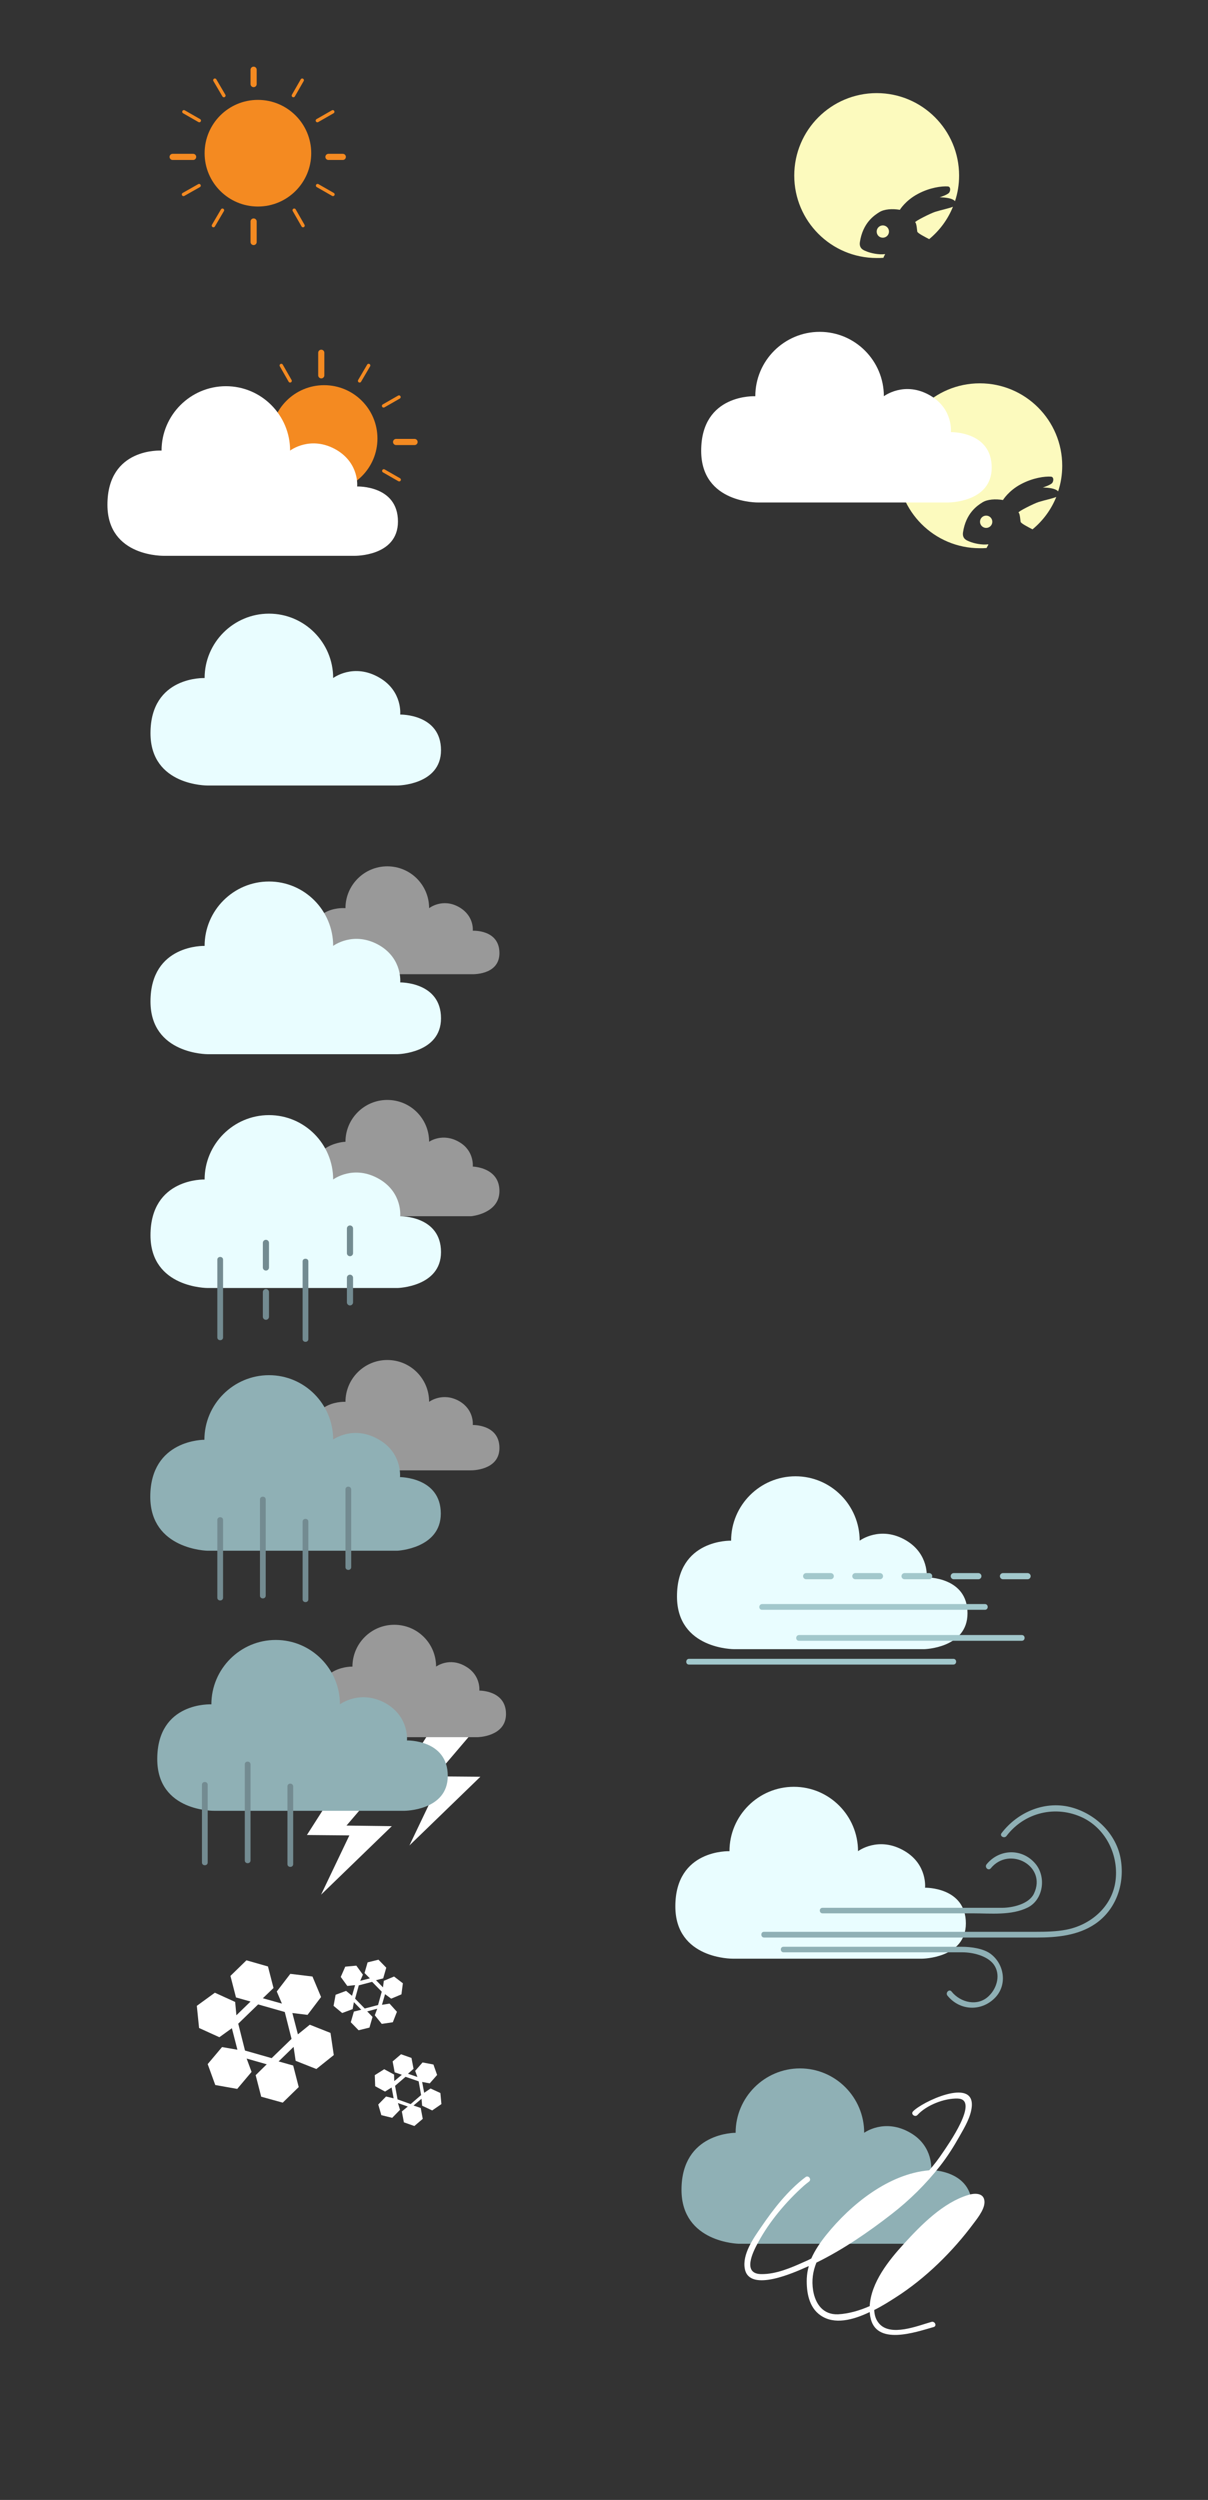 <?xml version="1.0" encoding="utf-8"?>
<!-- Generator: Adobe Illustrator 16.0.0, SVG Export Plug-In . SVG Version: 6.00 Build 0)  -->
<!DOCTYPE svg PUBLIC "-//W3C//DTD SVG 1.1//EN" "http://www.w3.org/Graphics/SVG/1.1/DTD/svg11.dtd">
<svg version="1.1" id="Layer_4" xmlns="http://www.w3.org/2000/svg" xmlns:xlink="http://www.w3.org/1999/xlink" x="0px" y="0px"
	 width="589.2px" height="1218.9px" viewBox="0 0 589.2 1218.9" style="enable-background:new 0 0 589.2 1218.9;"
	 xml:space="preserve">
<rect x="0" y="0" width="589.2" height="1218.9" fill="#333333" stroke="none"/>
<style type="text/css">
<![CDATA[
	.st0{fill:none;stroke:#F48A21;stroke-width:3;stroke-linecap:round;stroke-miterlimit:10;}
	.st1{fill:#E9FDFF;}
	.st2{fill:#8FB0B5;}
	.st3{fill:#F48A21;}

		.st4{fill:none;stroke:#A2C8CC;stroke-width:3;stroke-linecap:round;stroke-linejoin:round;stroke-miterlimit:10;stroke-dasharray:12,12;}
	.st5{fill:#999999;}
	.st6{fill:#FCFABE;}
	.st7{fill:#FFFFFF;}
	.st8{fill:none;stroke:#F48A21;stroke-width:1.659;stroke-linecap:round;stroke-miterlimit:10;}
	.st9{fill:#738B91;}
	.st10{fill:#A2C8CC;}

		.st11{fill:none;stroke:#738B91;stroke-width:3;stroke-linecap:round;stroke-linejoin:round;stroke-miterlimit:10;stroke-dasharray:12,12;}
]]>
</style>

<!-- FEW CLOUDS 801 - DAY SVG -->
<g id="few-clouds-day">
	<circle class="st3" cx="158.1" cy="213.8" r="26"/>
	<g>
		<line class="st0" x1="156.7" y1="183" x2="156.7" y2="172"/>
		<line class="st0" x1="156.7" y1="245" x2="156.7" y2="255"/>
		<line class="st0" x1="193.2" y1="215.5" x2="202.2" y2="215.5"/>
		<line class="st0" x1="118.2" y1="215.5" x2="125.2" y2="215.5"/>
		<line class="st8" x1="187.1" y1="197.9" x2="194.6" y2="193.6"/>
		<line class="st8" x1="175.4" y1="185.7" x2="179.8" y2="178.2"/>
		<line class="st8" x1="129.6" y1="197.9" x2="122.1" y2="193.6"/>
		<line class="st8" x1="141.5" y1="185.7" x2="137.2" y2="178.2"/>
		<line class="st8" x1="129.4" y1="229.6" x2="121.9" y2="233.9"/>
		<line class="st8" x1="140.8" y1="241.5" x2="136.5" y2="249"/>
		<line class="st8" x1="187.2" y1="229.6" x2="194.7" y2="233.9"/>
		<line class="st8" x1="175.8" y1="241.5" x2="180.1" y2="249"/>
	</g>
	<path class="st7" d="M141.5,219.7c0-17.3-14-31.4-31.3-31.4s-31.4,14.1-31.4,31.4c0,0-26.4-1.7-26.4,26.4
		c0,25.8,27.9,24.9,27.9,24.9h92.6c0,0,21.2,0.4,21.2-16.7c0-17.8-19.9-17.1-19.9-17.1s1.2-11.1-10-17.8
		C151.5,212,141.5,219.7,141.5,219.7z"/>
</g>

<!-- VIOLENT STORM 900-902, 962 - SVG -->
<g id="extreme-storm">
	<path class="st2" d="M421.5,1039.9c0-17.3-14-31.4-31.3-31.4s-31.4,14.1-31.4,31.4c0,0-26.4-0.3-26.4,27.8
		c0,25.8,27.9,26.3,27.9,26.3h92.6c0,0,21.2-1,21.2-18.1c0-17.8-19.9-17.8-19.9-17.8s1.2-11.5-10-18.1
		C431.5,1032.5,421.5,1039.9,421.5,1039.9z"/>
	<path class="st7" d="M472.3,1070.2c-12.3,3.7-23,14.6-31.4,23.8c-7.4,8.1-16.1,18.9-16.7,30.4c-5,2.2-10.2,3.7-15.4,4
		c-7.3,0.3-11.1-5-12.2-11.6c-0.8-5-0.1-9.4,1.6-13.6c12.9-6.3,25.4-14.9,36.6-23.6c8.8-6.8,16.8-14.7,23.7-23.5
		c3.6-4.6,6.7-9.5,9.5-14.5c2.5-4.4,5.6-9.5,6-14.7c1-14.1-24.5-2-28.7,2.6c-1.2,1.3,1,3,2.2,1.7c4.4-4.8,13.1-8.2,19.6-8
		c11.1,0.3-5,23-7.3,26.4c-2,3-4.2,5.9-6.6,8.6c0,0-0.1,0-0.1,0c-19.7,1.7-38.2,16.7-50.1,31.5c-2.8,3.5-5.5,7.4-7.3,11.5
		c-1.1,0.6-2.2,1.1-3.4,1.6c-6.4,2.9-13.8,6.1-21,6c-9.4-0.1-4.1-10.8-1.5-15.5c5.5-10.2,13.7-19.9,22.3-27.6c0.8-0.7,1.7-1.4,2.5-2
		c1.4-1.1-0.3-3.3-1.7-2.2c-8.6,6.5-15.6,15.5-21.6,24.3c-3.8,5.5-9.4,13.4-8,20.5c2.3,11.7,24.6,1.5,30.2-1c0.3-0.1,0.6-0.3,1-0.4
		c-0.6,2-0.9,4-1,6.1c-0.2,6.5,1,14,6.7,17.9c6.7,4.7,15.9,2.3,24-1.6c0.1,0.8,0.1,1.5,0.3,2.3c2.5,14.4,22.1,7.5,30.9,5
		c1.7-0.5,0.6-3-1.1-2.5c-6.7,1.9-20,7.4-25.6,0.7c-1.6-1.9-2.2-4.1-2.3-6.5c4-2,7.6-4.3,10.4-6.1c14.6-9.3,27.9-22.4,38.2-36.3
		c2.1-2.8,6.1-7.8,5-11.6C479.1,1069,474.8,1069.4,472.3,1070.2z"/>
</g>

<!-- CLOUDY 804 - SVG -->
<g id="cloudy">
	<path class="st5" d="M209.3,442.8c0-11.3-9.1-20.4-20.4-20.4s-20.4,9.2-20.4,20.4c0,0-17.2-1.7-17.2,16.6
		c0,16.8,18.2,15.6,18.2,15.6h60.3c0,0,13.8,0.8,13.8-10.3c0-11.6-13-10.9-13-10.9s0.8-7.1-6.5-11.4
		C215.9,437.6,209.3,442.8,209.3,442.8z"/>
	<path class="st1" d="M162.5,461.2c0-17.3-14-31.4-31.3-31.4s-31.4,14.1-31.4,31.4c0,0-26.4-0.9-26.4,27.1
		c0,25.8,27.9,25.7,27.9,25.7h92.6c0,0,21.2-0.4,21.2-17.5c0-17.8-19.9-17.5-19.9-17.5s1.2-11.3-10-18
		C172.5,453.6,162.5,461.2,162.5,461.2z"/>
</g>

<!-- SCATTERED CLOUDS 802 & 803 - SVG -->
<path id="scattered-clouds" class="st1" d="M162.5,330.6c0-17.3-14-31.4-31.3-31.4s-31.4,14.1-31.4,31.4c0,0-26.4-1.1-26.4,26.9
	c0,25.8,27.9,25.5,27.9,25.5h92.6c0,0,21.2-0.2,21.2-17.2c0-17.8-19.9-17.4-19.9-17.4s1.2-11.3-10-17.9
	C172.5,323,162.5,330.6,162.5,330.6z"/>

<!-- LIGHT RAIN / DRIZZLE 300 - SVG -->
<g id="drizzle-light-rain">
	<path class="st5" d="M209.3,556.7c0-11.3-9.1-20.4-20.4-20.4s-20.4,9.2-20.4,20.4c0,0-17.2,0.4-17.2,18.6
		c0,16.8,18.2,17.7,18.2,17.7h60.3c0,0,13.8-1.2,13.8-12.3c0-11.6-13-11.9-13-11.9s0.8-7.6-6.5-11.9
		C215.9,552,209.3,556.7,209.3,556.7z"/>
	<path class="st1" d="M162.5,575.1c0-17.3-14-31.4-31.3-31.4s-31.4,14.1-31.4,31.4c0,0-26.4-0.9-26.4,27.2
		c0,25.8,27.9,25.7,27.9,25.7h92.6c0,0,21.2-0.5,21.2-17.5c0-17.8-19.9-17.5-19.9-17.5s1.2-11.3-10-18
		C172.5,567.5,162.5,575.1,162.5,575.1z"/>
	<g>
		<g>
			<g>
				<path class="st9" d="M106,614.2c0,12.6,0,25.3,0,37.9c0,1.8,2.8,1.8,2.8,0c0-12.6,0-25.3,0-37.9
					C108.8,612.4,106,612.4,106,614.2L106,614.2z"/>
			</g>
		</g>
		<line class="st11" x1="129.7" y1="606" x2="129.7" y2="652"/>
		<g>
			<g>
				<path class="st9" d="M147.6,615c0,12.6,0,25.2,0,37.9c0,1.8,2.8,1.8,2.8,0c0-12.6,0-25.2,0-37.9
					C150.4,613.3,147.6,613.3,147.6,615L147.6,615z"/>
			</g>
		</g>
		<line class="st11" x1="170.7" y1="599" x2="170.7" y2="636"/>
	</g>
</g>

<!-- RAIN 500 - SVG -->
<g id="rain">
	<path class="st5" d="M209.3,683.5c0-11.3-9.1-20.4-20.4-20.4s-20.4,9.2-20.4,20.4c0,0-17.2-1.1-17.2,17.2
		c0,16.8,18.2,16.2,18.2,16.2h60.3c0,0,13.8,0.2,13.8-10.9c0-11.6-13-11.2-13-11.2s0.8-7.3-6.5-11.6
		C215.9,678.5,209.3,683.5,209.3,683.5z"/>
	<path class="st2" d="M162.5,701.9c0-17.3-14-31.4-31.3-31.4S99.7,684.6,99.7,702c0,0-26.4-0.3-26.4,27.8
		c0,25.8,27.9,26.3,27.9,26.3h92.6c0,0,21.2-1,21.2-18.1c0-17.8-19.9-17.8-19.9-17.8s1.2-11.5-10-18.1
		C172.5,694.5,162.5,701.9,162.5,701.9z"/>
	<g>
		<g>
			<g>
				<path class="st9" d="M106,741.1c0,12.6,0,25.3,0,37.9c0,1.8,2.8,1.8,2.8,0c0-12.6,0-25.3,0-37.9
					C108.8,739.3,106,739.3,106,741.1L106,741.1z"/>
			</g>
		</g>
		<g>
			<g>
				<path class="st9" d="M126.8,731.1c0,15.6,0,31.3,0,46.9c0,1.8,2.8,1.8,2.8,0c0-15.6,0-31.3,0-46.9
					C129.6,729.3,126.8,729.3,126.8,731.1L126.8,731.1z"/>
			</g>
		</g>
		<g>
			<g>
				<path class="st9" d="M147.6,741.9c0,12.6,0,25.3,0,37.9c0,1.8,2.8,1.8,2.8,0c0-12.6,0-25.3,0-37.9
					C150.4,740.1,147.6,740.1,147.6,741.9L147.6,741.9z"/>
			</g>
		</g>
		<g>
			<g>
				<path class="st9" d="M168.5,726.2c0,12.6,0,25.3,0,37.9c0,1.8,2.8,1.8,2.8,0c0-12.6,0-25.3,0-37.9
					C171.2,724.4,168.5,724.4,168.5,726.2L168.5,726.2z"/>
			</g>
		</g>
	</g>
</g>

<!-- THUNDERSTORM 200 - DAY SVG -->
<g id="thunderstorm">
	<polygon class="st7" points="213.5,838.3 235.9,838.3 212.2,866.1 234.3,866.3 199.7,899.8 213.5,870.9 192.8,870.6 	"/>
	<path class="st5" d="M212.7,812.6c0-11.3-9.1-20.4-20.4-20.4s-20.4,9.2-20.4,20.4c0,0-17.2-0.6-17.2,17.7
		c0,16.8,18.2,16.7,18.2,16.7H233c0,0,13.8-0.2,13.8-11.3c0-11.6-13-11.4-13-11.4s0.8-7.4-6.5-11.7
		C219.2,807.7,212.7,812.6,212.7,812.6z"/>
	<polygon class="st7" points="170.4,862.3 192.8,862.3 169,890.1 191.1,890.4 156.6,923.8 170.4,894.9 149.7,894.7 	"/>
	<path class="st2" d="M165.8,831c0-17.3-14-31.4-31.3-31.4c-17.3,0-31.4,14.1-31.4,31.4c0,0-26.4-1.4-26.4,26.7
		c0,25.8,27.9,25.2,27.9,25.2h92.6c0,0,21.2,0,21.2-17c0-17.8-19.9-17.3-19.9-17.3s1.2-11.2-10-17.9
		C175.8,823.4,165.8,831,165.8,831z"/>
	<g>
		<g>
			<g>
				<path class="st9" d="M98.5,870.2c0,12.6,0,25.3,0,37.9c0,1.8,2.8,1.8,2.8,0c0-12.6,0-25.3,0-37.9
					C101.3,868.4,98.5,868.4,98.5,870.2L98.5,870.2z"/>
			</g>
		</g>
		<g>
			<g>
				<path class="st9" d="M119.4,860.2c0,15.6,0,31.3,0,46.9c0,1.8,2.8,1.8,2.8,0c0-15.6,0-31.3,0-46.9
					C122.1,858.5,119.4,858.5,119.4,860.2L119.4,860.2z"/>
			</g>
		</g>
		<g>
			<g>
				<path class="st9" d="M140.2,871c0,12.6,0,25.3,0,37.9c0,1.8,2.8,1.8,2.8,0c0-12.6,0-25.3,0-37.9
					C142.9,869.2,140.2,869.2,140.2,871L140.2,871z"/>
			</g>
		</g>
	</g>
</g>

<!-- SNOW 600 - DAY SVG -->
<g id="snow">
	<path class="st7" d="M151.1,987.2l-5.8,4.7l-2.7-10.4l7.4,0.9l6.6-8.7l-4.2-10l-10.8-1.3L135,971l2.5,5.9l-9.3-2.6l5.2-5l-2.7-10.5
		l-10.5-3l-7.8,7.6l2.7,10.5l7.1,2l-6.9,6.7l-0.6-6.5l-9.9-4.5L96,978l1.1,10.8l9.9,4.5l6.1-4.4l2.7,10.5l-7.5-1.3l-7,8.3l3.7,10.2
		l10.7,1.9l7-8.3l-2.4-6.5l9.8,2.8l-5.4,5.3l2.7,10.5l10.5,2.9l7.8-7.6l-2.7-10.5l-7.1-2l7.3-7.1l1,6.8l10.1,4l8.5-6.8l-1.6-10.8
		L151.1,987.2z M142.2,994.1l-9.7,9.4l-13-3.7l-3.3-13.1l9.7-9.4l13,3.7L142.2,994.1z"/>
	<path class="st7" d="M190,976.9l-3.7,0.6l1.5-5.2l3,2.2l5-2.1l0.7-5.4l-4.3-3.3l-5,2.1l-0.4,3.2l-3.4-3.5l3.5-0.9l1.5-5.2l-3.8-3.9
		l-5.3,1.3l-1.5,5.2l2.6,2.6l-4.7,1.2l1.3-3l-3.2-4.4l-5.4,0.5l-2.2,5l3.2,4.4l3.8-0.4l-1.5,5.2l-2.9-2.4l-5.1,1.9l-1,5.4l4.2,3.5
		l5.1-1.9l0.6-3.4l3.6,3.7l-3.6,0.9l-1.5,5.2l3.8,3.9l5.3-1.3l1.5-5.2l-2.6-2.7l4.9-1.3l-1.2,3.2l3.4,4.2l5.4-0.8l2-5.1L190,976.9z
		 M184.4,977.6l-6.5,1.7l-4.7-4.8l1.8-6.5l6.5-1.7l4.7,4.8L184.4,977.6z"/>
	<path class="st7" d="M210,1018.3l-3.1,2.1l-1-5.3l3.7,0.7l3.6-4.1l-1.8-5.1l-5.3-1l-3.6,4.1l1.1,3l-4.6-1.6l2.7-2.4l-1-5.3
		l-5.1-1.8l-4.1,3.5l1,5.3l3.5,1.2l-3.7,3.1l-0.1-3.2l-4.8-2.6l-4.6,2.9l0.2,5.4l4.8,2.6l3.2-2l1,5.3l-3.7-0.9l-3.8,3.9l1.5,5.2
		l5.3,1.3l3.8-3.9l-1-3.3l4.8,1.7l-2.9,2.4l1,5.3l5.1,1.8l4.1-3.5l-1-5.3l-3.5-1.2l3.9-3.3l0.3,3.4l4.9,2.3l4.5-3.1l-0.5-5.4
		L210,1018.3z M205.4,1021.5l-5.1,4.4l-6.4-2.3l-1.2-6.6l5.1-4.4l6.4,2.2L205.4,1021.5z"/>
</g>

<!-- ATMOSPHERE / MIST 700 - DAY SVG -->
<g id="atmosphere">
	<path class="st1" d="M419.3,751.2c0-17.3-14-31.4-31.3-31.4c-17.3,0-31.4,14.1-31.4,31.4c0,0-26.4-0.9-26.4,27.2
		c0,25.8,27.9,25.7,27.9,25.7h92.6c0,0,21.2-0.4,21.2-17.5c0-17.8-19.9-17.5-19.9-17.5s1.2-11.3-10-18
		C429.4,743.6,419.3,751.2,419.3,751.2z"/>
	<g>
		<g>
			<path class="st10" d="M389.7,800c36.2,0,72.4,0,108.7,0c1.8,0,1.8-2.8,0-2.8c-36.2,0-72.4,0-108.7,0
				C387.9,797.3,387.9,800,389.7,800L389.7,800z"/>
		</g>
	</g>
	<g>
		<g>
			<path class="st10" d="M336,811.6c43,0,86,0,129,0c1.8,0,1.8-2.8,0-2.8c-43,0-86,0-129,0C334.3,808.9,334.3,811.6,336,811.6
				L336,811.6z"/>
		</g>
	</g>
	<g>
		<g>
			<path class="st10" d="M371.7,784.9c36.2,0,72.4,0,108.7,0c1.8,0,1.8-2.8,0-2.8c-36.2,0-72.4,0-108.7,0
				C369.9,782.2,369.9,784.9,371.7,784.9L371.7,784.9z"/>
		</g>
	</g>
	<line class="st4" x1="393.2" y1="768.5" x2="501.2" y2="768.5"/>
</g>

<!-- CLEAR 800 - DAY SVG -->
<g id="clear-day">
	<circle class="st3" cx="125.8" cy="74.7" r="26"/>
	<g>
		<line class="st0" x1="123.7" y1="41" x2="123.7" y2="34"/>
		<line class="st0" x1="123.7" y1="108" x2="123.7" y2="118"/>
		<line class="st0" x1="160.2" y1="76.5" x2="167.2" y2="76.5"/>
		<line class="st0" x1="84.2" y1="76.5" x2="94.2" y2="76.5"/>
		<line class="st8" x1="154.8" y1="58.8" x2="162.3" y2="54.5"/>
		<line class="st8" x1="143.1" y1="46.6" x2="147.4" y2="39.1"/>
		<line class="st8" x1="97.2" y1="58.8" x2="89.7" y2="54.5"/>
		<line class="st8" x1="109.2" y1="46.6" x2="104.8" y2="39.1"/>
		<line class="st8" x1="97.1" y1="90.5" x2="89.5" y2="94.8"/>
		<line class="st8" x1="108.5" y1="102.5" x2="104.1" y2="110"/>
		<line class="st8" x1="154.9" y1="90.5" x2="162.4" y2="94.8"/>
		<line class="st8" x1="143.5" y1="102.5" x2="147.8" y2="110"/>
	</g>
</g>

<!-- CLEAR 800 - NIGHT SVG -->
<g id="clear-night">
	<path class="st6" d="M431.6,123.9c-3,0.4-7-0.5-8.9-1.3c-0.8-0.4-3.8-1-3.3-4.5c1.4-9.4,7-13.1,9.4-14.6c2.5-1.6,6.5-1.8,10.1-1.2
		c0,0,2.7-4.5,8.7-7.7c5.9-3.2,11.8-3.9,14.7-3.7c1.3,0.1,1.4,1.7,0.8,2.8c-0.5,1.2-4.8,2.5-4.8,2.5s3.9,0,6,0.9
		c0.7,0.3,1.2,0.6,1.5,1c1.3-3.9,2-8.1,2-12.5c0-22.2-18-40.2-40.2-40.2c-22.2,0-40.2,18-40.2,40.2s18,40.2,40.2,40.2
		c1.1,0,2.2,0,3.3-0.1C431.2,124.6,432,123.8,431.6,123.9z"/>
	<path class="st6" d="M430.6,109.9c-1.6,0-3,1.3-3,3s1.3,3,3,3c1.6,0,3-1.3,3-3S432.2,109.9,430.6,109.9z"/>
	<path class="st6" d="M456.1,103.3c-2,0.6-10.2,4.7-9.7,5.1c0.3,0.3,0.6,0.7,1,4.5c0.1,0.8,3.9,2.7,5.8,3.7
		c5.1-4.2,9.1-9.6,11.6-15.8C462.9,101.6,458.9,102.4,456.1,103.3z"/>
</g>

<!-- FEW CLOUDS 801 - NIGHT SVG -->
<g id="few-clouds-night">
	<g>
		<path class="st6" d="M481.9,265.4c-3,0.4-7-0.5-8.9-1.3c-0.8-0.4-3.8-1-3.3-4.5c1.4-9.4,7-13.1,9.4-14.6c2.5-1.6,6.5-1.8,10.1-1.2
			c0,0,2.7-4.5,8.7-7.7c6-3.2,11.8-3.9,14.7-3.7c1.3,0.1,1.4,1.7,0.8,2.8c-0.5,1.2-4.8,2.5-4.8,2.5s3.9,0,6,0.9
			c0.7,0.3,1.2,0.6,1.5,1c1.3-3.9,2-8.1,2-12.5c0-22.2-18-40.2-40.2-40.2c-22.2,0-40.2,18-40.2,40.2c0,22.2,18,40.2,40.2,40.2
			c1.1,0,2.2,0,3.3-0.1C481.6,266.2,482.4,265.4,481.9,265.4z"/>
		<circle class="st6" cx="481" cy="254.4" r="3"/>
		<path class="st6" d="M506.5,244.8c-2,0.6-10.2,4.7-9.7,5.1c0.3,0.3,0.6,0.7,1,4.5c0.1,0.8,3.9,2.7,5.8,3.7
			c5.1-4.2,9.1-9.6,11.6-15.8C513.3,243.1,509.3,243.9,506.5,244.8z"/>
	</g>
	<path class="st7" d="M431.1,193.2c0-17.3-14-31.4-31.3-31.4c-17.3,0-31.4,14.1-31.4,31.4c0,0-26.4-1.4-26.4,26.6
		c0,25.8,27.9,25.2,27.9,25.2h92.6c0,0,21.2,0.1,21.2-17c0-17.8-19.9-17.3-19.9-17.3s1.2-11.2-10-17.8
		C441.2,185.5,431.1,193.2,431.1,193.2z"/>
</g>

<!-- WINDY 905, 956-959 - SVG -->
<g id="windy">
	<path class="st1" d="M418.5,902.6c0-17.3-14-31.4-31.3-31.4s-31.4,14.1-31.4,31.4c0,0-26.4-1.1-26.4,26.9
		c0,25.8,27.9,25.5,27.9,25.5h92.6c0,0,21.2-0.2,21.2-17.2c0-17.8-19.9-17.4-19.9-17.4s1.2-11.3-10-17.9
		C428.5,895,418.5,902.6,418.5,902.6z"/>
	<g>
		<g>
			<path class="st2" d="M401.2,932.9c24.5,0,49,0,73.5,0c8.5,0,18.6,1.1,26.5-2.8c7.7-3.8,9.2-14.9,3.9-21.3
				c-6.4-7.7-17.6-7.5-23.9,0.2c-1.1,1.4,0.8,3.3,2,2c9.1-11.2,27.6-1.2,21.1,12.3c-2.5,5.2-10.7,6.9-15.5,6.9c-8.6,0-17.3,0-25.9,0
				c-20.5,0-41,0-61.6,0C399.4,930.1,399.4,932.9,401.2,932.9L401.2,932.9z"/>
		</g>
	</g>
	<g>
		<g>
			<path class="st2" d="M372.7,944.7c44.4,0,88.7,0,133.1,0c9.8,0,20-1,28.3-6.6c10.2-6.9,14.5-19.3,12.6-31.2
				c-1.9-12.3-11.8-22.1-23.5-25.5c-13-3.8-26.7,1.9-34.7,12.4c-1.1,1.4,1.3,2.8,2.4,1.4c8.8-11.6,24.2-15.2,37.3-8.9
				c11.6,5.7,17.7,18.9,15.8,31.4c-1.9,12.3-12.3,21-24.1,23.2c-4.6,0.9-10,1-14.8,1c-24.6,0-49.3,0-73.9,0c-19.5,0-39.1,0-58.6,0
				C370.9,941.9,370.9,944.7,372.7,944.7L372.7,944.7z"/>
		</g>
	</g>
	<g>
		<g>
			<path class="st2" d="M382.2,951.9c20.2,0,40.4,0,60.6,0c8.9,0,17.8,0,26.7,0c4.8,0,11.9,1.6,15.1,5.8c3.6,4.8,1.8,11.5-2.2,15.4
				c-5.4,5.4-13.9,3.4-18.3-2.1c-1.1-1.4-3.1,0.6-2,2c6,7.4,16.4,7.9,23.1,1.2c6.3-6.3,4.7-16.6-2.1-21.6c-3.5-2.6-9.6-3.4-13.9-3.4
				c-4.3,0-8.5,0-12.8,0c-24.8,0-49.5,0-74.2,0C380.4,949.1,380.4,951.9,382.2,951.9L382.2,951.9z"/>
		</g>
	</g>
</g>
</svg>
